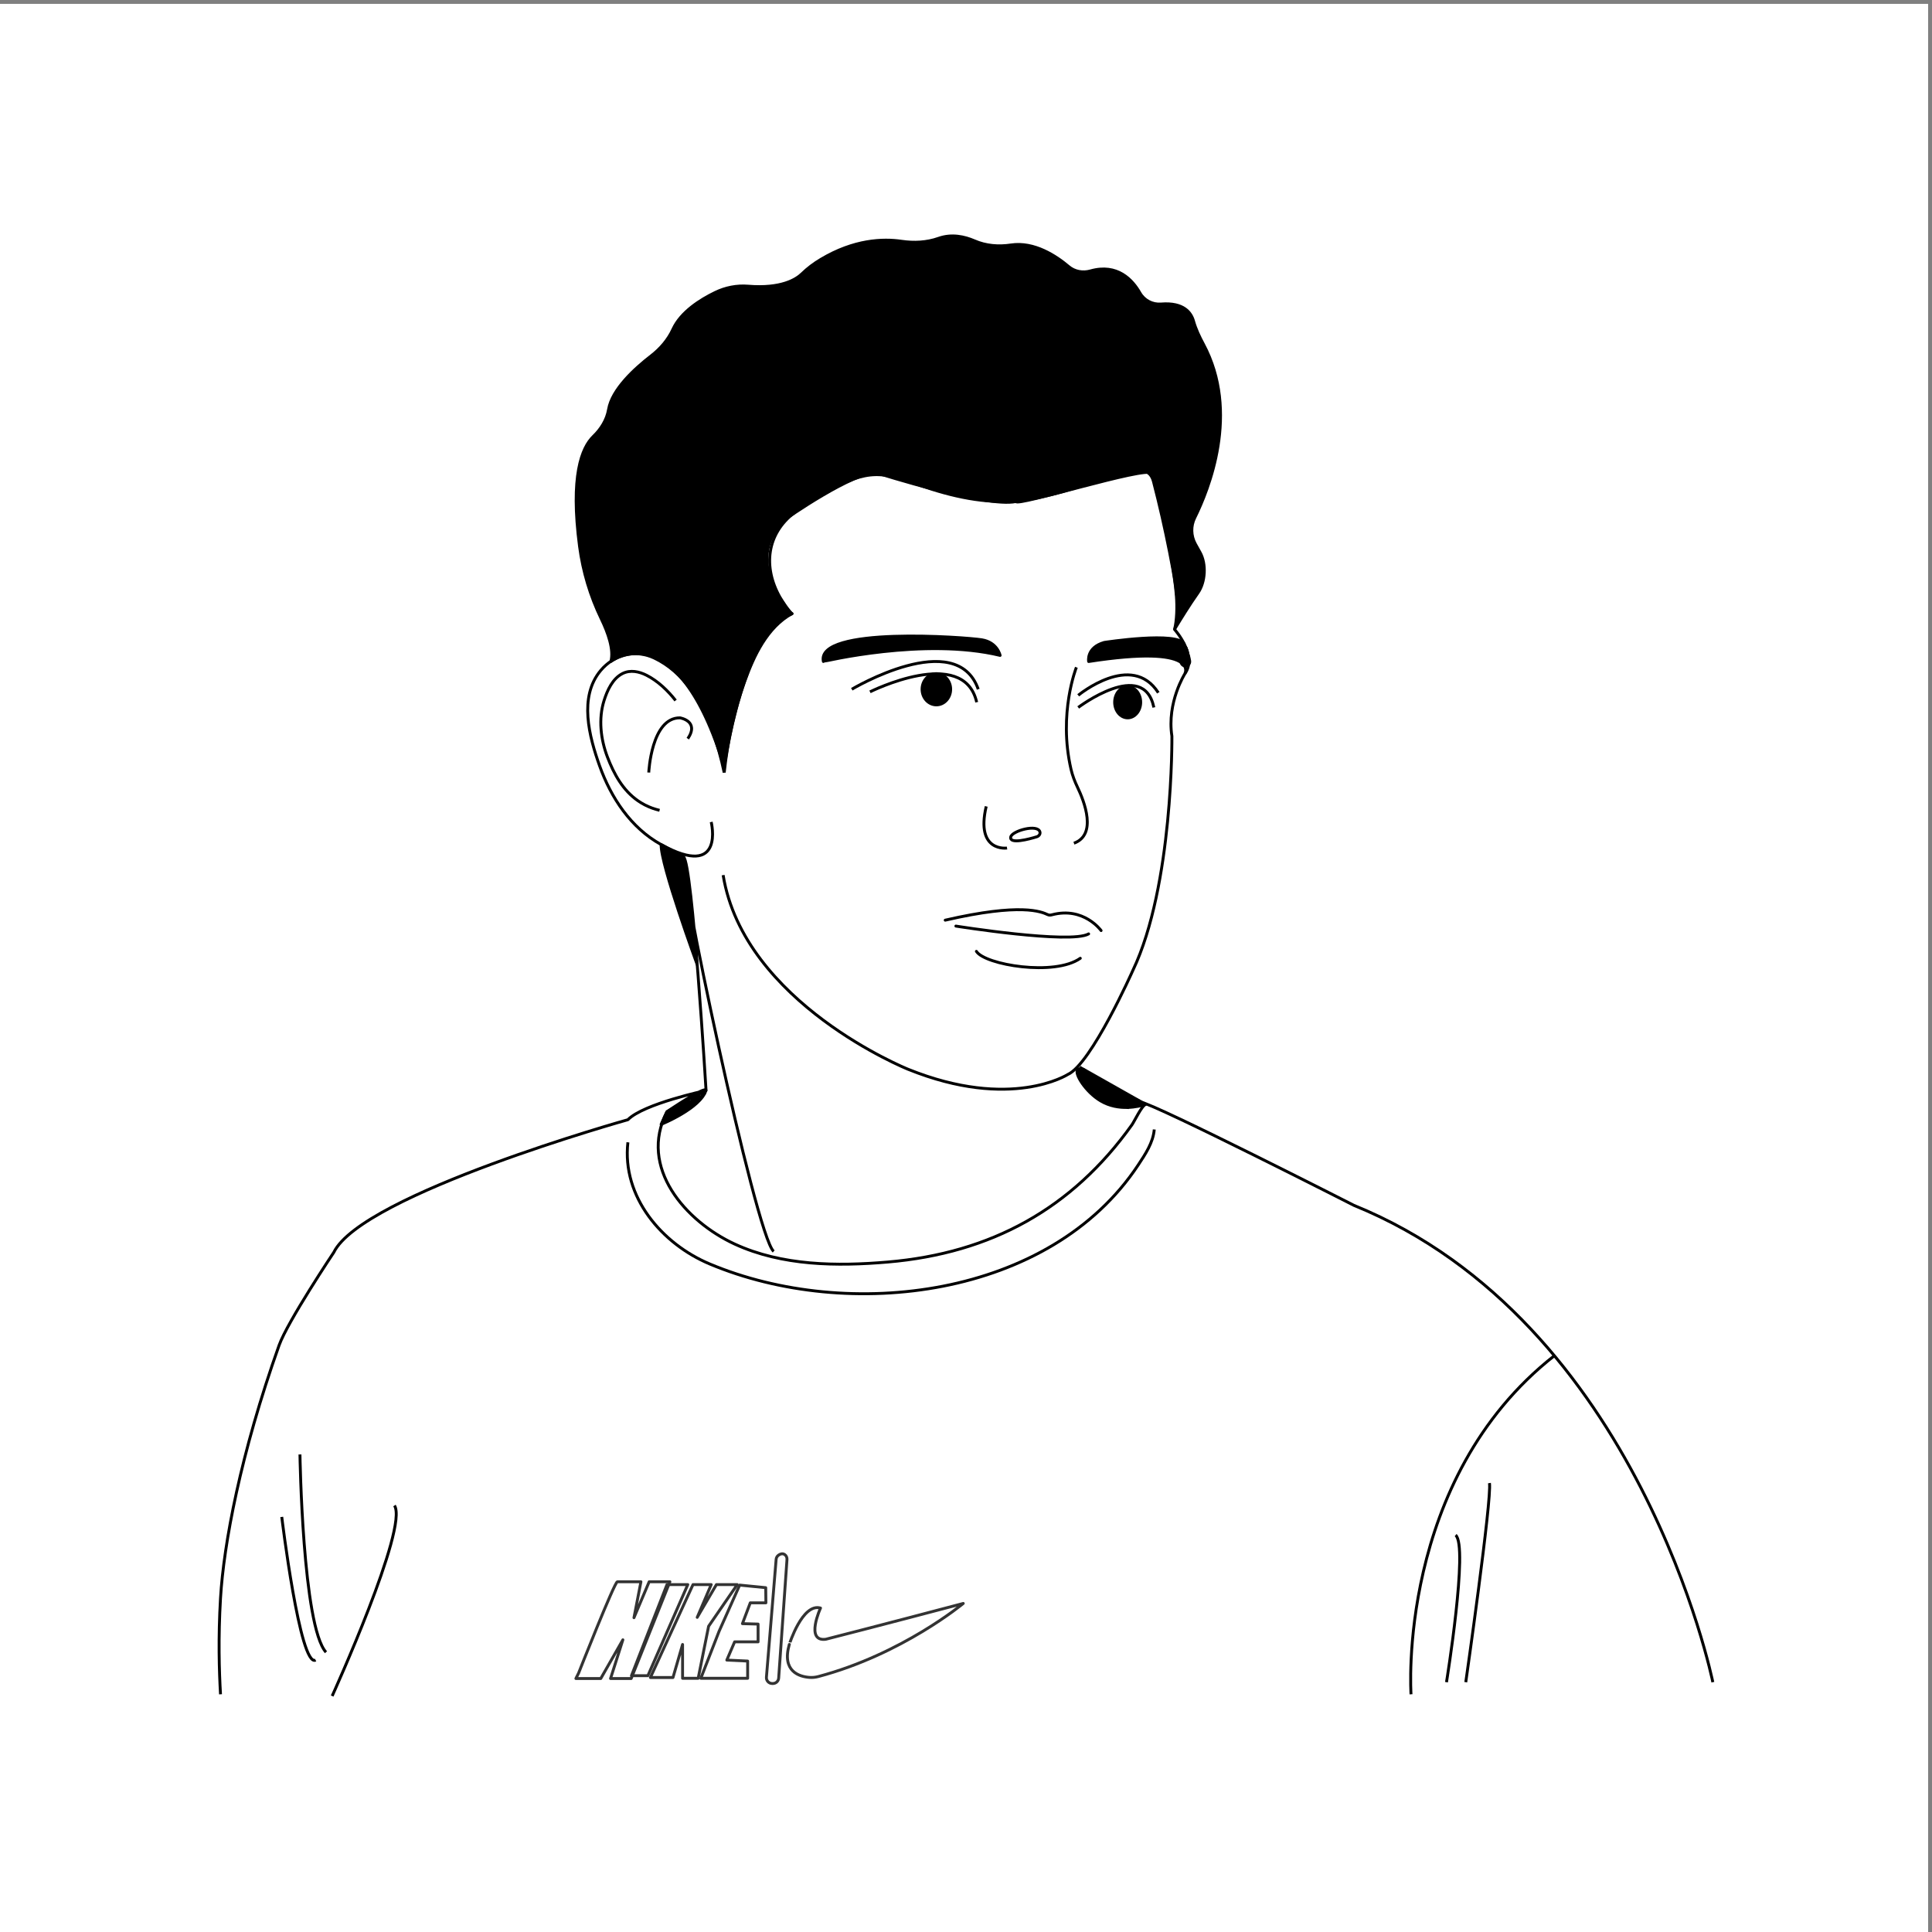 <?xml version="1.0" encoding="utf-8"?>
<!-- Generator: Adobe Illustrator 26.0.3, SVG Export Plug-In . SVG Version: 6.00 Build 0)  -->
<svg version="1.1" id="Layer_1" xmlns="http://www.w3.org/2000/svg" xmlns:xlink="http://www.w3.org/1999/xlink" x="0px" y="0px"
	 viewBox="0 0 500 500" style="enable-background:new 0 0 500 500;" xml:space="preserve">
<rect x="0" y="0" width="500" height="500" fill="#808080" stroke="none"/>
<style type="text/css">
	.st0{fill:#FFFFFF;}
	.st1{fill:none;stroke:#000000;stroke-width:0.75;stroke-linejoin:round;stroke-miterlimit:10;}
	.st2{fill:none;stroke:#333333;stroke-width:0.75;stroke-linejoin:round;stroke-miterlimit:10;}
	.st3{stroke:#000000;stroke-width:0.75;stroke-linejoin:round;stroke-miterlimit:10;}
	.st4{fill:none;stroke:#000000;stroke-width:0.75;stroke-linecap:round;stroke-linejoin:round;stroke-miterlimit:10;}
	.st5{fill:none;stroke:#000000;stroke-width:0.5;stroke-linecap:round;stroke-linejoin:round;}
	.st6{fill:#FFFFFF;stroke:#000000;stroke-linejoin:round;stroke-miterlimit:10;}
</style>
<g>
	<rect x="0" y="1" class="st0" width="499" height="499"/>
</g>
<g>
	<path class="st1" d="M85.96,438.93c0,0,19.82-43.65,16.13-49.3"/>
	<path class="st1" d="M77.63,376.41c0,0,0.67,44.46,6.74,51.19"/>
	<path class="st1" d="M72.92,392.58c0,0,4.72,39.07,8.76,37.05"/>
	<path class="st1" d="M296.5,285.82c-5.37-3.03-10.74-6.07-16.11-9.1c-0.6-0.14-1.25-0.19-1.52,0.15c-0.83,1.05,2.14,5.77,5.98,8.04
		C289.52,287.68,294.73,286.36,296.5,285.82c-1.02,0.31-2.91,4.38-3.57,5.3c-15.49,21.7-36.43,33.2-63.14,35.49
		c-13.19,1.13-27.38,1-39.63-4.64c-12.7-5.85-25.03-19.81-17.55-34.26c0,0,10.1-6.87,10.1-5.49c0,0-16.17,3.43-20.21,7.56
		c0,0-68.71,19.23-76.12,34.34c0,0-11.97,17.92-14.15,24.04c-10.01,28.12-14.33,51.49-15.16,65.45c-0.61,10.31-0.35,18.9,0,24.87"/>
	<path class="st1" d="M443.28,435.35c0,0-18.81-93.28-92.9-123.41c0,0-50.93-25.95-55.23-26.75"/>
	<path class="st1" d="M365.17,438.48c0,0-3.84-55.53,37.14-87.66"/>
	<path class="st1" d="M374.35,435.35c0,0,5.73-35.36,2.36-38.06"/>
	<path class="st1" d="M379.34,435.35c0,0,6.8-47.49,6.13-51.53"/>
	<path class="st1" d="M294.53,302.99"/>
	<path class="st1" d="M270.28,322.53"/>
	<path class="st1" d="M164.53,292.21"/>
	<path class="st2" d="M212.35,416.16c0,0-4.04,8.76,1.35,8.08c0,0,14.59-3.71,35.59-9.27c0,0-15.84,13.18-37.51,18.92
		c-0.75,0.2-1.53,0.28-2.3,0.22c-2.5-0.19-7.23-1.45-5.21-8.53C204.27,425.59,207.64,414.81,212.35,416.16z"/>
	<path class="st2" d="M201.45,402.5c0.42-0.31,1.03-0.58,1.63-0.18c0.42,0.28,0.63,0.79,0.59,1.3l-2.15,30.68
		c-0.06,0.78-0.71,1.39-1.49,1.39h-0.19c-0.87,0-1.56-0.75-1.49-1.62l2.51-30.49C200.89,403.15,201.1,402.76,201.45,402.5z"/>
	<path class="st2" d="M149.75,432.97c0,0,9.3-23.61,10.02-23.61c0.72,0,6.1,0,6.1,0l-1.8,9.3l3.93-9.3h5.37l-10.02,25.04h-5.34
		l3.19-10.02l-5.72,10.02h-6.44L149.75,432.97z"/>
	<polygon class="st2" points="163.42,433.67 167.67,433.67 178,410.09 172.61,410.09 	"/>
	<polygon class="st2" points="179.35,410.09 168.32,434.14 174.17,434.14 176.65,425.59 176.65,434.34 180.69,434.34 183.39,420.87 
		190.8,410.09 185.41,410.09 180.44,418.57 184.06,410.09 	"/>
	<polygon class="st2" points="191.43,410.22 186.08,422.22 181.37,434.34 193.49,434.34 193.49,429.88 188.1,429.63 190.12,424.91 
		196.19,424.91 196.19,420.31 192.14,420.2 194.17,414.81 198.21,414.81 198.17,410.89 	"/>
	<path class="st1" d="M200.23,323.87c-4.72-4.04-25.6-103.73-23.32-102.09s5.81,60.33,5.81,60.33c-1.35,4.72-11.62,8.87-11.62,8.87
		l1.51-3.27l10.33-5.83"/>
	<path class="st1" d="M225.15,179.05c0,0,24.25-12.12,27.62,2.69"/>
	<path class="st1" d="M220.44,178.38c0,0,27.06-16.17,32.73,0"/>
	<path class="st1" d="M279.04,183.09c0,0,16.94-12.8,19.58,0"/>
	<path class="st1" d="M279.04,179.95c0,0,13.84-11.45,20.73-0.67"/>
	<ellipse class="st3" cx="242.33" cy="178.38" rx="3.7" ry="4.04"/>
	<ellipse class="st3" cx="291.84" cy="181.74" rx="3.37" ry="4.04"/>
	<path class="st3" d="M258.83,169.62c0,0-0.67-3.37-4.72-4.04s-42.98-3.59-41.02,5.61C213.09,171.19,239.3,164.9,258.83,169.62z"/>
	<path class="st3" d="M306.66,174.34c0,0,4.06-7.63-24.92-3.14c0,0-0.68-3.59,4.03-4.94c0,0,19.3-3,20.76,0.52"/>
	<path class="st1" d="M184.06,212.73c0,0,3.71,15.05-12.97,5.84c-7.84-4.33-12.97-12.12-15.92-20.39
		c-2.68-7.52-5.45-17.82,0.29-24.66c3.48-4.15,8.98-5.54,13.88-3.21c7.66,3.64,12.25,11.39,15.08,19.05c1.27,3.44,2.24,6.99,3,10.58
		"/>
	<path class="st1" d="M174.85,181.29c-2.02-2.57-4.57-5.03-7.5-6.52c-1.93-0.98-4.2-1.48-6.22-0.47c-2.6,1.3-3.97,4.37-4.8,7
		c-1.49,4.73-0.88,10.04,0.87,14.61c1.68,4.39,3.97,8.61,7.93,11.35c1.13,0.78,2.36,1.41,3.65,1.88c0.63,0.23,1.27,0.41,1.92,0.57"
		/>
	<path class="st1" d="M167.9,199.93c0,0,0.65-14.23,8.08-14.15c0,0,5.11,0.81,2.02,5.39"/>
	<path class="st1" d="M260.62,219.47c0,0-8.2,1.19-5.39-10.78"/>
	<path class="st1" d="M269.14,215.33c0.13,0.53-0.28,1.06-0.8,1.22c-1.97,0.61-7.2,2.02-6.76,0.05
		C261.92,215.01,268.62,213.15,269.14,215.33z"/>
	<path class="st1" d="M278.57,172.7c0,0-4.75,11.86-1.39,26.4c0.37,1.6,0.96,3.14,1.67,4.62c1.8,3.75,5.11,12.33-0.92,14.5"/>
	<path class="st4" d="M284.96,240.83c0,0-4.48-6.27-12.73-4.08c-0.36,0.1-0.74,0.12-1.08-0.04c-1.65-0.76-6.88-3.1-26.53,1.43"/>
	<path class="st4" d="M247.38,239.67c0,0,29.64,4.72,34.36,2.02"/>
	<path class="st4" d="M252.69,246.21c2.19,3.5,20.26,6.52,26.89,1.79"/>
	<path class="st1" d="M187.43,199.93c0.84-7.97,2.58-16.01,5.28-23.55c2.38-6.64,5.83-14.03,12.27-17.59
		c-0.38,0.21-2.9-3.83-3.14-4.25c-4.39-7.77-3.47-16.37,3.79-21.9c3.08-2.35,6.63-4.22,9.98-6.15c3.39-1.95,7.11-3.6,11.08-3.65
		c3.94-0.05,7.71,1.47,11.43,2.77c8.14,2.84,16.9,4.85,25.57,3.98c7.47-0.75,14.67-3.49,21.88-5.45c2.21-0.6,4.3-1.57,6.54-2.08
		c2.87-0.64,5.56-0.71,6.41,2.56c1.57,6.04,2.95,12.12,4.16,18.24c1.17,5.92,2.4,12.07,1.65,18.13c-0.08,0.64-0.19,1.28-0.36,1.9
		c0,0,6.06,6.74,2.69,11.45c0,0-4.72,7.41-3.37,16.17c0,0,0.38,38.67-10.1,60.62c0,0-10.78,24.25-16.84,26.94
		c0,0-14.68,9.43-41.35-1.35c0,0-42.47-17.07-47.85-50.24"/>
	<g id="XMLID_3_">
		<g>
			<path d="M176.91,221.78l3.52,27.85c0,0-9.5-25.9-9.33-31.06L176.91,221.78z"/>
		</g>
		<g>
			<path class="st1" d="M180.43,249.63c0,0-9.5-25.9-9.33-31.06l5.81,3.21L180.43,249.63z"/>
		</g>
	</g>
	<g id="XMLID_2_">
		<g>
			<path d="M311.42,89.05c9.48,17.7,1.37,37.69-2.23,44.95c-1.06,2.13-0.99,4.65,0.14,6.75c0.39,0.71,0.82,1.45,1.23,2.21
				c1.68,2.98,1.43,7.7-0.56,10.5c-2.13,3.02-4.57,7-5.58,8.65l-0.07-0.04c2.38-4.11-4.85-37.15-6.45-39.59
				c-1.22-1.86-34.89,8.71-34.99,7.32c-7.64,1.68-35.76-7.32-35.76-7.32c-5.71-0.93-24.23,12.12-24.23,12.12
				c-11.11,11.2,2.03,24.26,2.03,24.26c-12.67,4.06-17.52,39.67-17.52,39.67c-12.26-40.52-29.35-27.33-29.35-27.33
				c0.84-3.01-0.75-7.47-2.5-11.06c-2.85-5.9-4.74-12.21-5.6-18.7c-2.4-18.19,0.53-25.55,3.58-28.5c1.97-1.9,3.46-4.27,3.92-6.96
				c0.89-5.2,6.72-10.55,11.03-13.88c2.38-1.84,4.38-4.14,5.63-6.88c2.04-4.47,7.08-7.66,10.96-9.53c2.64-1.28,5.58-1.86,8.5-1.62
				c8.6,0.7,12.46-1.78,13.93-3.21c1.48-1.43,3.13-2.67,4.89-3.72c8.6-5.15,16.09-5.4,20.9-4.69c3.21,0.47,6.5,0.31,9.56-0.76
				c3.42-1.21,6.73-0.47,9.28,0.64c2.97,1.29,6.25,1.56,9.45,1.08c6.08-0.93,11.8,2.9,14.93,5.57c1.57,1.33,3.69,1.69,5.67,1.14
				c6.96-1.95,10.86,2.31,12.78,5.68c1.11,1.94,3.24,3.07,5.47,2.89c5.93-0.48,7.83,2.31,8.42,4.44
				C309.46,85.2,310.39,87.15,311.42,89.05z"/>
		</g>
		<g>
			<path class="st5" d="M304.35,162.06c-0.07,0.13-0.16,0.23-0.26,0.3"/>
			<path class="st1" d="M303.96,162.89c0,0,0.17-0.29,0.47-0.78c1-1.65,3.44-5.63,5.58-8.65c1.98-2.8,2.23-7.52,0.56-10.5
				c-0.41-0.75-0.84-1.5-1.23-2.21c-1.14-2.1-1.2-4.62-0.14-6.75c3.6-7.26,11.72-27.25,2.23-44.95c-1.02-1.9-1.95-3.85-2.54-5.93
				c-0.58-2.12-2.48-4.92-8.42-4.44c-2.22,0.18-4.36-0.95-5.47-2.89c-1.92-3.37-5.83-7.64-12.78-5.68
				c-1.98,0.56-4.11,0.19-5.67-1.14c-3.14-2.66-8.86-6.5-14.93-5.57c-3.2,0.48-6.48,0.22-9.45-1.08c-2.55-1.1-5.86-1.85-9.28-0.64
				c-3.06,1.08-6.35,1.23-9.56,0.76c-4.81-0.71-12.31-0.46-20.9,4.69c-1.77,1.05-3.42,2.29-4.89,3.72
				c-1.47,1.43-5.33,3.91-13.93,3.21c-2.92-0.24-5.86,0.34-8.5,1.62c-3.88,1.87-8.92,5.06-10.96,9.53
				c-1.25,2.73-3.25,5.04-5.63,6.88c-4.31,3.33-10.15,8.68-11.03,13.88c-0.46,2.69-1.95,5.06-3.92,6.96
				c-3.05,2.95-5.98,10.31-3.58,28.5c0.86,6.49,2.75,12.8,5.6,18.7c1.75,3.59,3.34,8.05,2.5,11.06c0,0,17.08-13.19,29.35,27.33
				c0,0,4.84-35.61,17.52-39.67c0,0-13.13-13.06-2.03-24.26c0,0,18.52-13.05,24.23-12.12c0,0,28.12,9,35.76,7.32
				c0.11,1.39,33.78-9.19,34.99-7.32c1.6,2.44,8.84,35.48,6.45,39.59"/>
		</g>
	</g>
	<g>
		<g>
			<path d="M304.52,168.39c0,0.07,0,0.14,0,0.21c-0.01,0.21,0.04,0.4,0.13,0.58c0.06,0.19,0.16,0.35,0.31,0.48
				c0.14,0.15,0.3,0.25,0.48,0.31c0.18,0.09,0.37,0.14,0.58,0.13c0.13-0.02,0.27-0.04,0.4-0.05c0.25-0.07,0.47-0.2,0.66-0.39
				c0.08-0.1,0.16-0.2,0.23-0.3c0.14-0.23,0.2-0.49,0.2-0.76c0-0.07,0-0.14,0-0.21c0.01-0.21-0.04-0.4-0.13-0.58
				c-0.06-0.19-0.16-0.35-0.31-0.48c-0.14-0.15-0.3-0.25-0.48-0.31c-0.18-0.09-0.37-0.14-0.58-0.13c-0.13,0.02-0.27,0.04-0.4,0.05
				c-0.25,0.07-0.47,0.2-0.66,0.39c-0.08,0.1-0.16,0.2-0.23,0.3C304.59,167.87,304.52,168.12,304.52,168.39L304.52,168.39z"/>
		</g>
	</g>
	<g>
		<g>
			<path d="M307.23,167.42c-0.02-0.03-0.04-0.06-0.06-0.09c-0.38-0.64-1.19-0.9-1.87-0.61c-0.29,0.12-0.57,0.33-0.72,0.61
				c-0.18,0.34-0.29,0.78-0.15,1.16c0.08,0.2,0.15,0.41,0.23,0.61c0.07,0.19,0.15,0.38,0.19,0.58c-0.02-0.13-0.04-0.27-0.05-0.4
				c0.03,0.27,0.03,0.53,0.1,0.8c0.06,0.25,0.21,0.46,0.31,0.69c-0.05-0.12-0.1-0.24-0.15-0.36c0.14,0.38,0.19,0.81,0.27,1.21
				c0.07,0.35,0.38,0.72,0.69,0.9c0.32,0.19,0.8,0.27,1.16,0.15c0.36-0.12,0.71-0.34,0.9-0.69c0.2-0.37,0.24-0.74,0.15-1.16
				c-0.06-0.28-0.12-0.56-0.18-0.85c-0.08-0.36-0.24-0.67-0.39-1.01c0.05,0.12,0.1,0.24,0.15,0.36c-0.02-0.05-0.03-0.1-0.04-0.16
				c0.02,0.13,0.04,0.27,0.05,0.4c-0.03-0.37-0.07-0.73-0.2-1.09c-0.1-0.26-0.2-0.53-0.29-0.79c-0.91,0.39-1.83,0.77-2.74,1.16
				c0.02,0.03,0.04,0.06,0.06,0.09c0.19,0.33,0.53,0.59,0.9,0.69c0.36,0.1,0.84,0.05,1.16-0.15c0.32-0.21,0.6-0.51,0.69-0.9
				C307.47,168.19,307.44,167.78,307.23,167.42L307.23,167.42z"/>
		</g>
	</g>
	<path class="st1" d="M162.5,295.63c-1.6,14.13,8.81,26.3,21.19,31.49c35.88,15.06,88.08,8.81,110.87-25.61
		c1.82-2.76,3.88-5.8,4.16-9.2"/>
	<ellipse transform="matrix(0.897 -0.442 0.442 0.897 -108.632 107.647)" cx="176.48" cy="286.73" rx="4.61" ry="1.2"/>
	<ellipse class="st6" cx="179.97" cy="284.3" rx="0.9" ry="0.45"/>
	<circle class="st6" cx="181.32" cy="283.41" r="0.45"/>
	<path class="st6" d="M182.21,282.96c0,0-0.1,0-0.22,0s-0.22,0-0.22,0s0.1,0,0.22,0S182.21,282.96,182.21,282.96z"/>
	<ellipse transform="matrix(0.866 -0.5 0.5 0.866 -121.293 125.53)" class="st6" cx="173.6" cy="289.1" rx="1.98" ry="0.45"/>
	<ellipse transform="matrix(0.717 -0.697 0.697 0.717 -115.837 276.608)" cx="282.94" cy="281.05" rx="1.9" ry="5.76"/>
	<ellipse transform="matrix(0.202 -0.979 0.979 0.202 -46.247 512.756)" cx="291.66" cy="284.77" rx="1.32" ry="4.57"/>
	<ellipse transform="matrix(0.538 -0.843 0.843 0.538 -105.68 371.305)" cx="286.15" cy="282.13" rx="1.7" ry="6.21"/>
	<rect x="286.18" y="284.32" transform="matrix(0.973 0.231 -0.231 0.973 73.528 -59.011)" width="6.4" height="1.87"/>
	<rect x="286.65" y="281.98" transform="matrix(0.866 0.5 -0.5 0.866 180.265 -106.994)" width="6.27" height="1.79"/>
	<rect x="279" y="276.3" transform="matrix(0.843 0.538 -0.538 0.843 193.072 -107.18)" width="1.79" height="0.83"/>
</g>
</svg>
